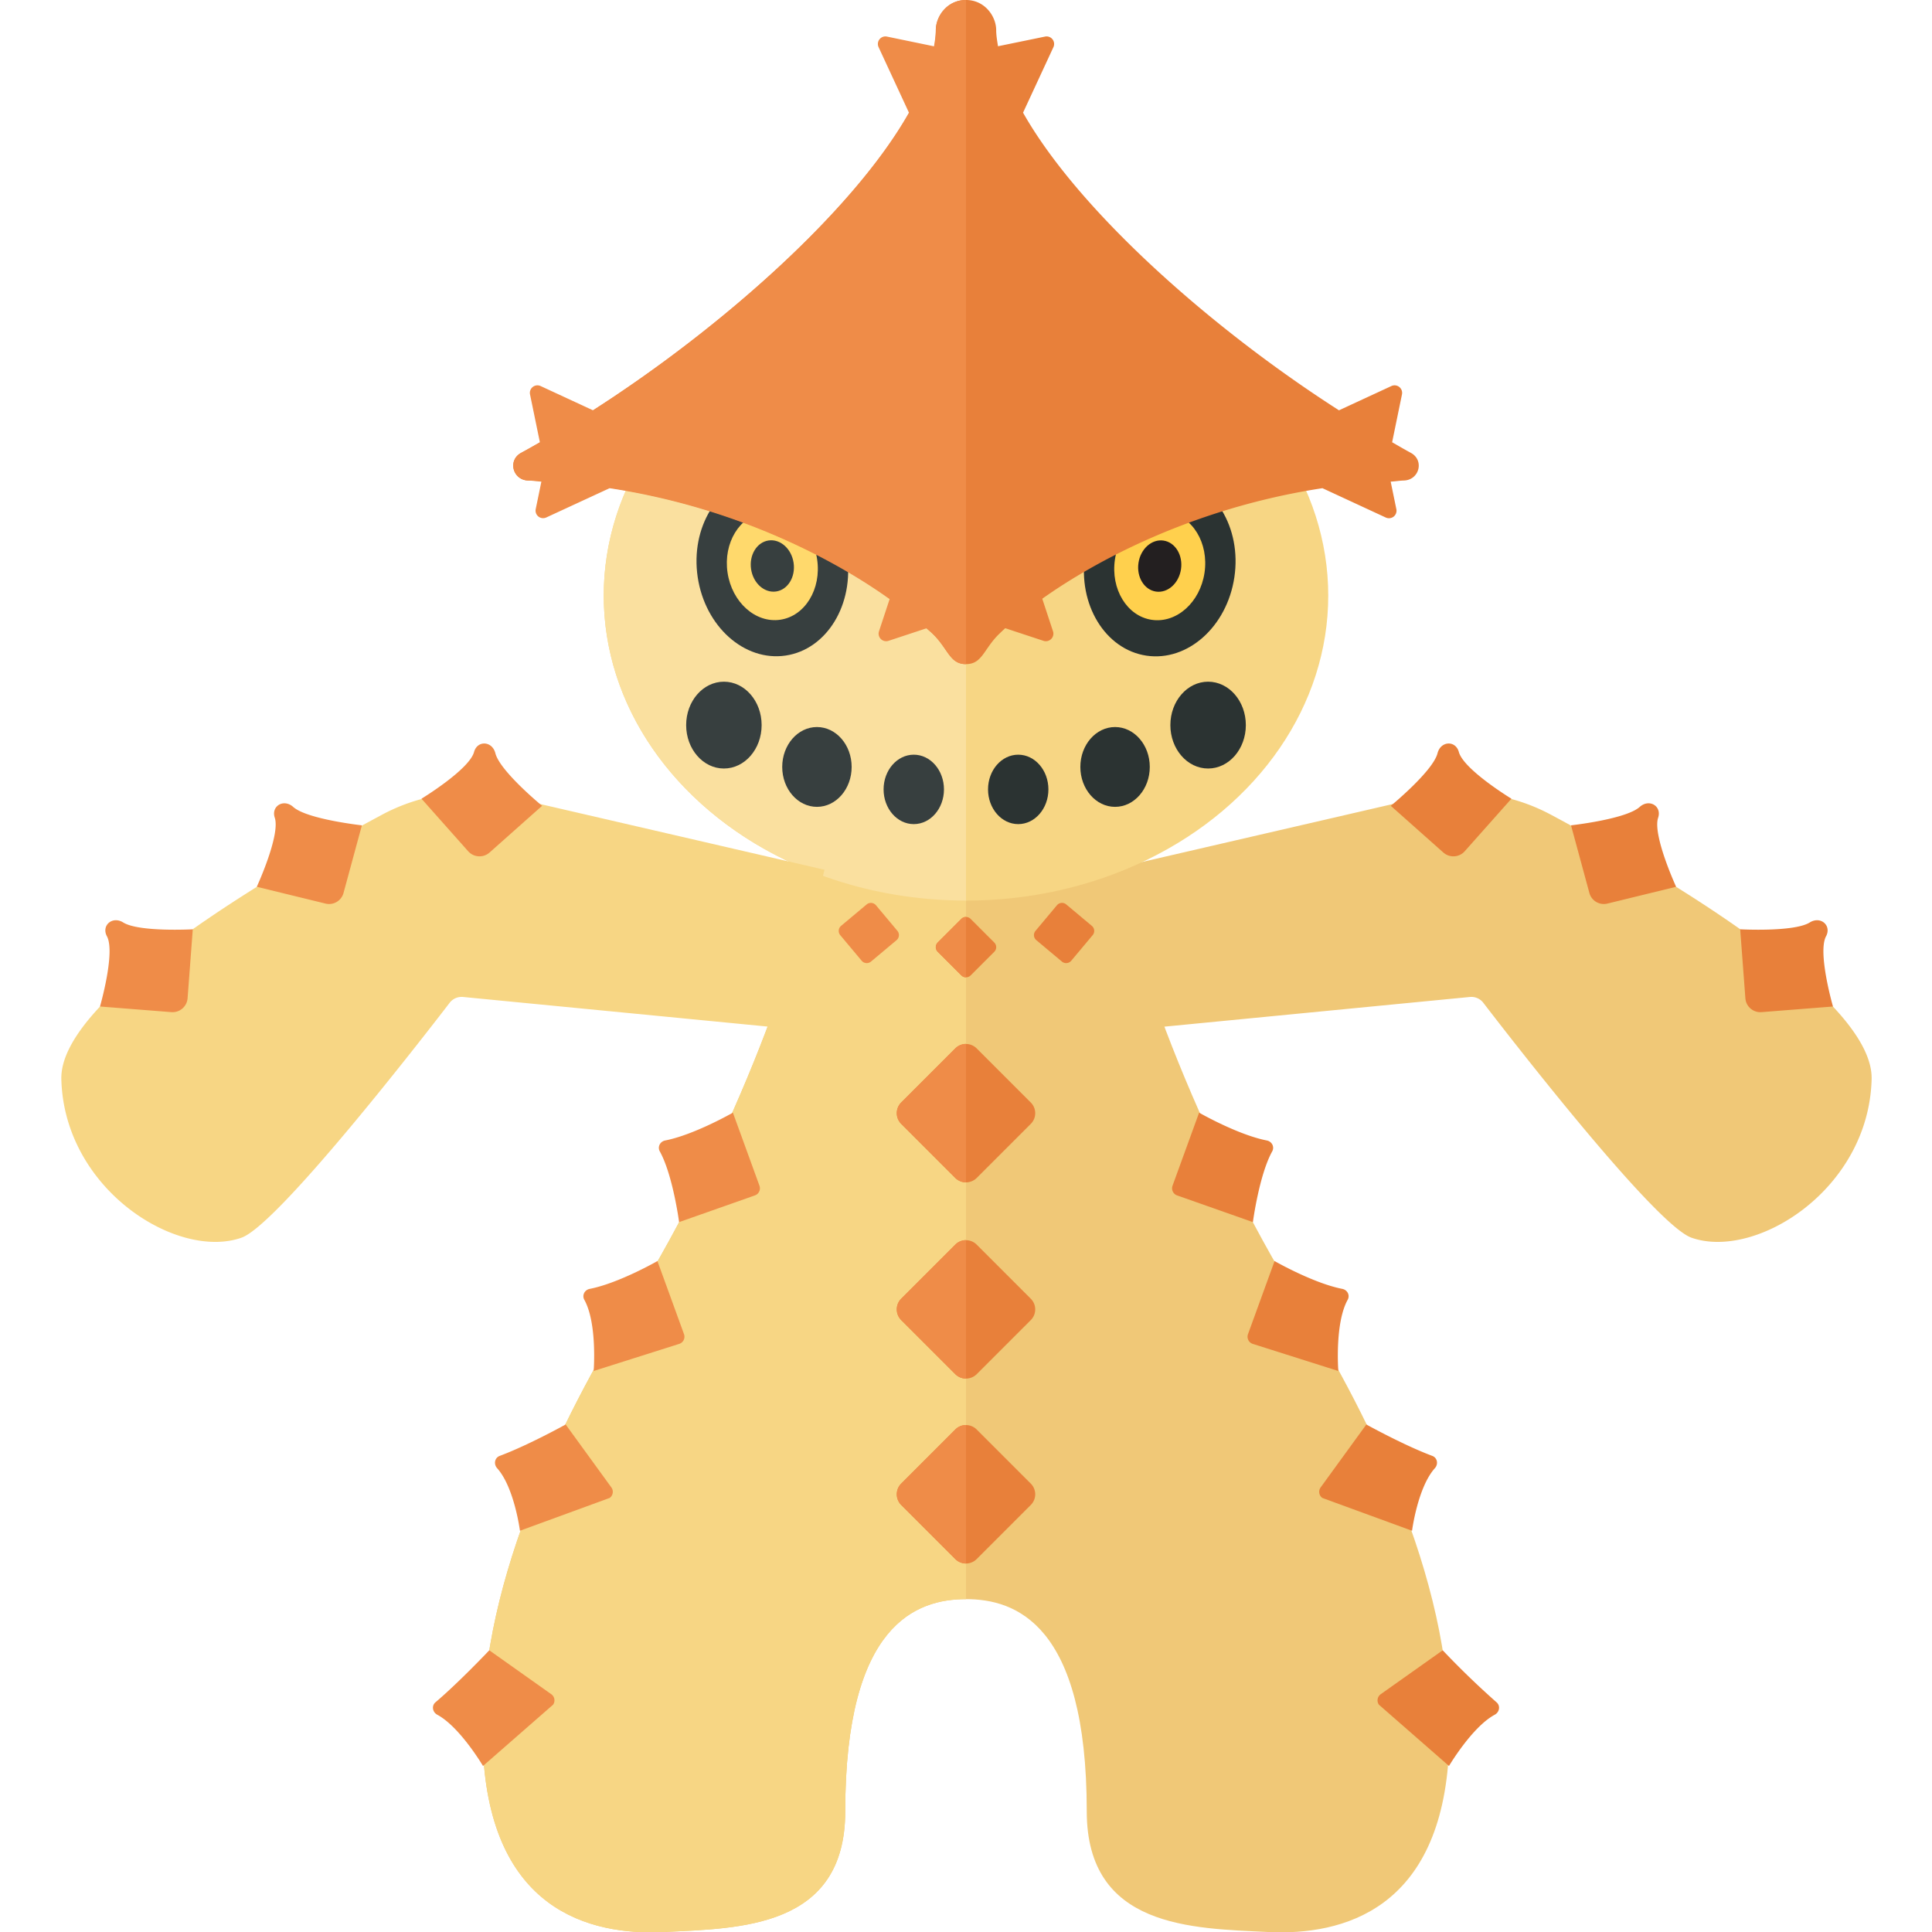 <svg xmlns="http://www.w3.org/2000/svg" width="32" height="32"><path fill="#F0C877" d="M23.3 13.264a3.113 3.113 0 012.39.231c1.878 1.006 5.344 3.047 5.31 4.38-.047 1.828-1.922 3-2.984 2.625-.599-.212-2.972-3.271-3.448-3.891a.25.25 0 00-.222-.096l-5.331.518-.656-2.625 4.941-1.142z"/><path fill="#E8803A" d="M24.26 14.1l.774-.871s-.791-.481-.871-.774c-.054-.196-.301-.184-.353.021-.075.297-.774.871-.774.871l.871.774a.251.251 0 00.353-.021zm2.368.865l1.134-.277s-.394-.856-.298-1.144c.064-.192-.147-.32-.305-.179-.228.205-1.138.305-1.138.305l.303 1.116c.034.134.17.214.304.179zm2.55 1.799l1.182-.093s-.259-.896-.115-1.163c.096-.179-.09-.341-.27-.229-.26.162-1.152.113-1.152.113l.086 1.143c.01.138.131.24.269.229z"/><path fill="#F0C877" d="M21.5 21.55c-1.573-2.533-3-6.188-3-7.625h-5c0 1.438-1.427 5.092-3 7.625C9.25 23.562 7.875 26.375 8 29s1.75 3.062 3 3 3-.062 3-2c0-3.112 1.187-3.513 2-3.513.812 0 2 .401 2 3.513 0 1.938 1.75 1.938 3 2s2.875-.375 3-3-1.25-5.438-2.5-7.45z"/><path fill="#F7D684" d="M13.5 13.925c0 1.438-1.427 5.092-3 7.625C9.25 23.562 7.875 26.375 8 29s1.75 3.062 3 3 3-.061 3-2c0-3.112 1.187-3.513 2-3.513V13.925h-2.5z"/><ellipse fill="#F7D684" cx="16" cy="9.865" rx="6" ry="5.052"/><path fill="#FAE09F" d="M16 4.812c-3.314 0-6 2.262-6 5.052s2.686 5.052 6 5.052V4.812z"/><path fill="#EF8C48" d="M11.248 20.242s-.103-.781-.32-1.172c-.041-.075.005-.163.089-.18.485-.095 1.122-.461 1.122-.461l.44 1.21a.125.125 0 01-.076.161l-1.255.442zm-1.415 2.466s.062-.789-.155-1.18c-.041-.075.005-.163.089-.18.485-.095 1.122-.461 1.122-.461l.44 1.21a.125.125 0 01-.076.161l-1.42.45zm-1.221 2.646s-.093-.719-.378-1.036c-.06-.067-.042-.172.043-.204.472-.176 1.092-.52 1.092-.52l.757 1.042a.124.124 0 01-.029.175l-1.485.543zM8 29.25s-.382-.647-.758-.849c-.079-.043-.097-.148-.029-.206.384-.325.891-.861.891-.861l1.025.726a.125.125 0 01.032.175L8 29.25z"/><path fill="#E8803A" d="M15.823 25.823l-.896-.896a.25.25 0 010-.354l.896-.896a.25.25 0 01.354 0l.896.896a.25.25 0 010 .354l-.896.896a.25.25 0 01-.354 0zm.354-3.062l.896-.896a.25.25 0 000-.354l-.896-.896a.25.25 0 00-.354 0l-.896.896a.25.25 0 000 .354l.896.896a.252.252 0 00.354 0zm0-3.25l.896-.896a.25.25 0 000-.354l-.896-.896a.25.25 0 00-.354 0l-.896.896a.25.25 0 000 .354l.896.896a.252.252 0 00.354 0z"/><path fill="#EF8C48" d="M14.927 24.573a.25.25 0 000 .354l.896.896a.249.249 0 00.177.073v-2.293a.249.249 0 00-.177.073l-.896.897zm.896-3.959l-.896.896a.25.25 0 000 .354l.896.896a.249.249 0 00.177.073V20.54a.254.254 0 00-.177.074zm0-3.25l-.896.896a.25.25 0 000 .354l.896.896a.249.249 0 00.177.073V17.29a.254.254 0 00-.177.074z"/><path fill="#E8803A" d="M16.077 16.156l.391-.391a.108.108 0 000-.154l-.391-.391a.108.108 0 00-.154 0l-.391.391a.108.108 0 000 .154l.391.391a.11.11 0 00.154 0zm1.666-.243l.355-.424a.109.109 0 00-.014-.154l-.424-.355a.109.109 0 00-.154.014l-.355.424a.109.109 0 00.014.154l.424.355a.11.11 0 00.154-.014z"/><path fill="#EF8C48" d="M14.864 15.418l-.355-.424a.11.11 0 00-.154-.014l-.424.355a.11.11 0 00-.014.154l.355.424a.11.11 0 00.154.014l.424-.355a.11.11 0 00.014-.154zm1.059-.199l-.391.391a.108.108 0 000 .154l.391.391a.11.11 0 00.077.032v-1a.11.11 0 00-.077.032z"/><path fill="#E8803A" d="M20.752 20.242s.103-.781.32-1.172c.041-.075-.005-.163-.089-.18-.485-.095-1.122-.461-1.122-.461l-.44 1.21a.125.125 0 00.076.161l1.255.442zm1.415 2.466s-.062-.789.155-1.18c.041-.075-.005-.163-.089-.18-.485-.095-1.122-.461-1.122-.461l-.44 1.21a.125.125 0 00.076.161l1.42.45zm1.221 2.646s.093-.719.378-1.036c.06-.067.042-.172-.043-.204-.472-.176-1.092-.52-1.092-.52l-.757 1.042a.124.124 0 00.029.175l1.485.543zM24 29.25s.382-.647.758-.849c.079-.043.097-.148.029-.206a14.028 14.028 0 01-.891-.861l-1.025.726a.125.125 0 00-.032.175L24 29.25z"/><path fill="#F7D684" d="M8.716 13.264a3.113 3.113 0 00-2.39.231c-1.878 1.006-5.344 3.047-5.31 4.38.047 1.828 1.922 3 2.984 2.625.599-.212 2.972-3.271 3.448-3.891a.25.25 0 01.222-.096l5.33.518.656-2.625-4.94-1.142z"/><path fill="#EF8C48" d="M7.755 14.1l-.774-.871s.791-.481.871-.774c.054-.196.301-.184.353.021.075.297.774.871.774.871l-.871.774a.251.251 0 01-.353-.021zm-2.368.865l-1.134-.277s.394-.856.298-1.144c-.064-.192.147-.32.305-.179.228.205 1.138.305 1.138.305l-.303 1.116a.248.248 0 01-.304.179zm-2.549 1.799l-1.182-.093s.259-.896.115-1.163c-.096-.179.09-.341.27-.229.26.162 1.152.113 1.152.113l-.086 1.143a.25.25 0 01-.269.229z"/><g transform="rotate(-8.467 12.788 9.372)"><ellipse fill="#373F3F" cx="12.792" cy="9.375" rx="1.25" ry="1.5"/><ellipse fill="#FFD96C" cx="12.792" cy="9.375" rx=".75" ry=".9"/><ellipse fill="#373F3F" cx="12.792" cy="9.375" rx=".356" ry=".427"/></g><g transform="rotate(-81.53 19.209 9.375)"><ellipse fill="#2B3332" cx="19.208" cy="9.375" rx="1.5" ry="1.25"/><ellipse fill="#FFD04D" cx="19.208" cy="9.375" rx=".9" ry=".75"/><ellipse fill="#231F20" cx="19.208" cy="9.375" rx=".427" ry=".356"/></g><path fill="#E8803A" d="M23.367 7.5c-.102-.055-.206-.116-.309-.175l.163-.792a.125.125 0 00-.175-.139l-.868.402c-2.12-1.358-4.318-3.31-5.233-4.93l.503-1.085a.125.125 0 00-.139-.175l-.779.16C16.516.676 16.5.585 16.5.5c0-.229-.188-.5-.5-.5-.313 0-.5.271-.5.5 0 1.989-3.819 5.357-6.867 7-.228.122-.142.452.117.459 3.284.088 5.784 1.649 6.701 2.541.257.25.278.5.549.5s.292-.25.549-.5c.786-.765 2.743-2.016 5.355-2.414l1.049.486a.125.125 0 00.175-.139l-.094-.456c.074-.003.142-.016.217-.018.258-.007.344-.337.116-.459z"/><path fill="#EF8C48" d="M16 0v11c-.271 0-.292-.25-.549-.5-.029-.029-.074-.063-.107-.093l-.627.207a.125.125 0 01-.158-.158l.176-.533c-.996-.712-2.613-1.528-4.638-1.837l-1.049.485a.125.125 0 01-.175-.138l.094-.456c-.074-.004-.142-.016-.217-.018-.259-.007-.345-.337-.117-.459.102-.055.206-.116.309-.175l-.163-.792a.125.125 0 01.175-.139l.868.402c2.12-1.358 4.318-3.31 5.233-4.93L14.552.781a.125.125 0 01.139-.175l.779.161c.014-.09.03-.181.03-.266 0-.23.187-.501.5-.501z"/><path fill="#E8803A" d="M17.283 10.614l-1.231-.406.983-.983.406 1.231a.125.125 0 01-.158.158z"/><ellipse fill="#373F3F" cx="15.135" cy="13.075" rx=".5" ry=".575"/><ellipse fill="#373F3F" cx="13.531" cy="12.703" rx=".575" ry=".661"/><ellipse fill="#373F3F" cx="11.99" cy="12.01" rx=".625" ry=".719"/><ellipse fill="#2B3332" cx="16.865" cy="13.075" rx=".5" ry=".575"/><ellipse fill="#2B3332" cx="18.469" cy="12.703" rx=".575" ry=".661"/><ellipse fill="#2B3332" cx="20.01" cy="12.01" rx=".625" ry=".719"/></svg>